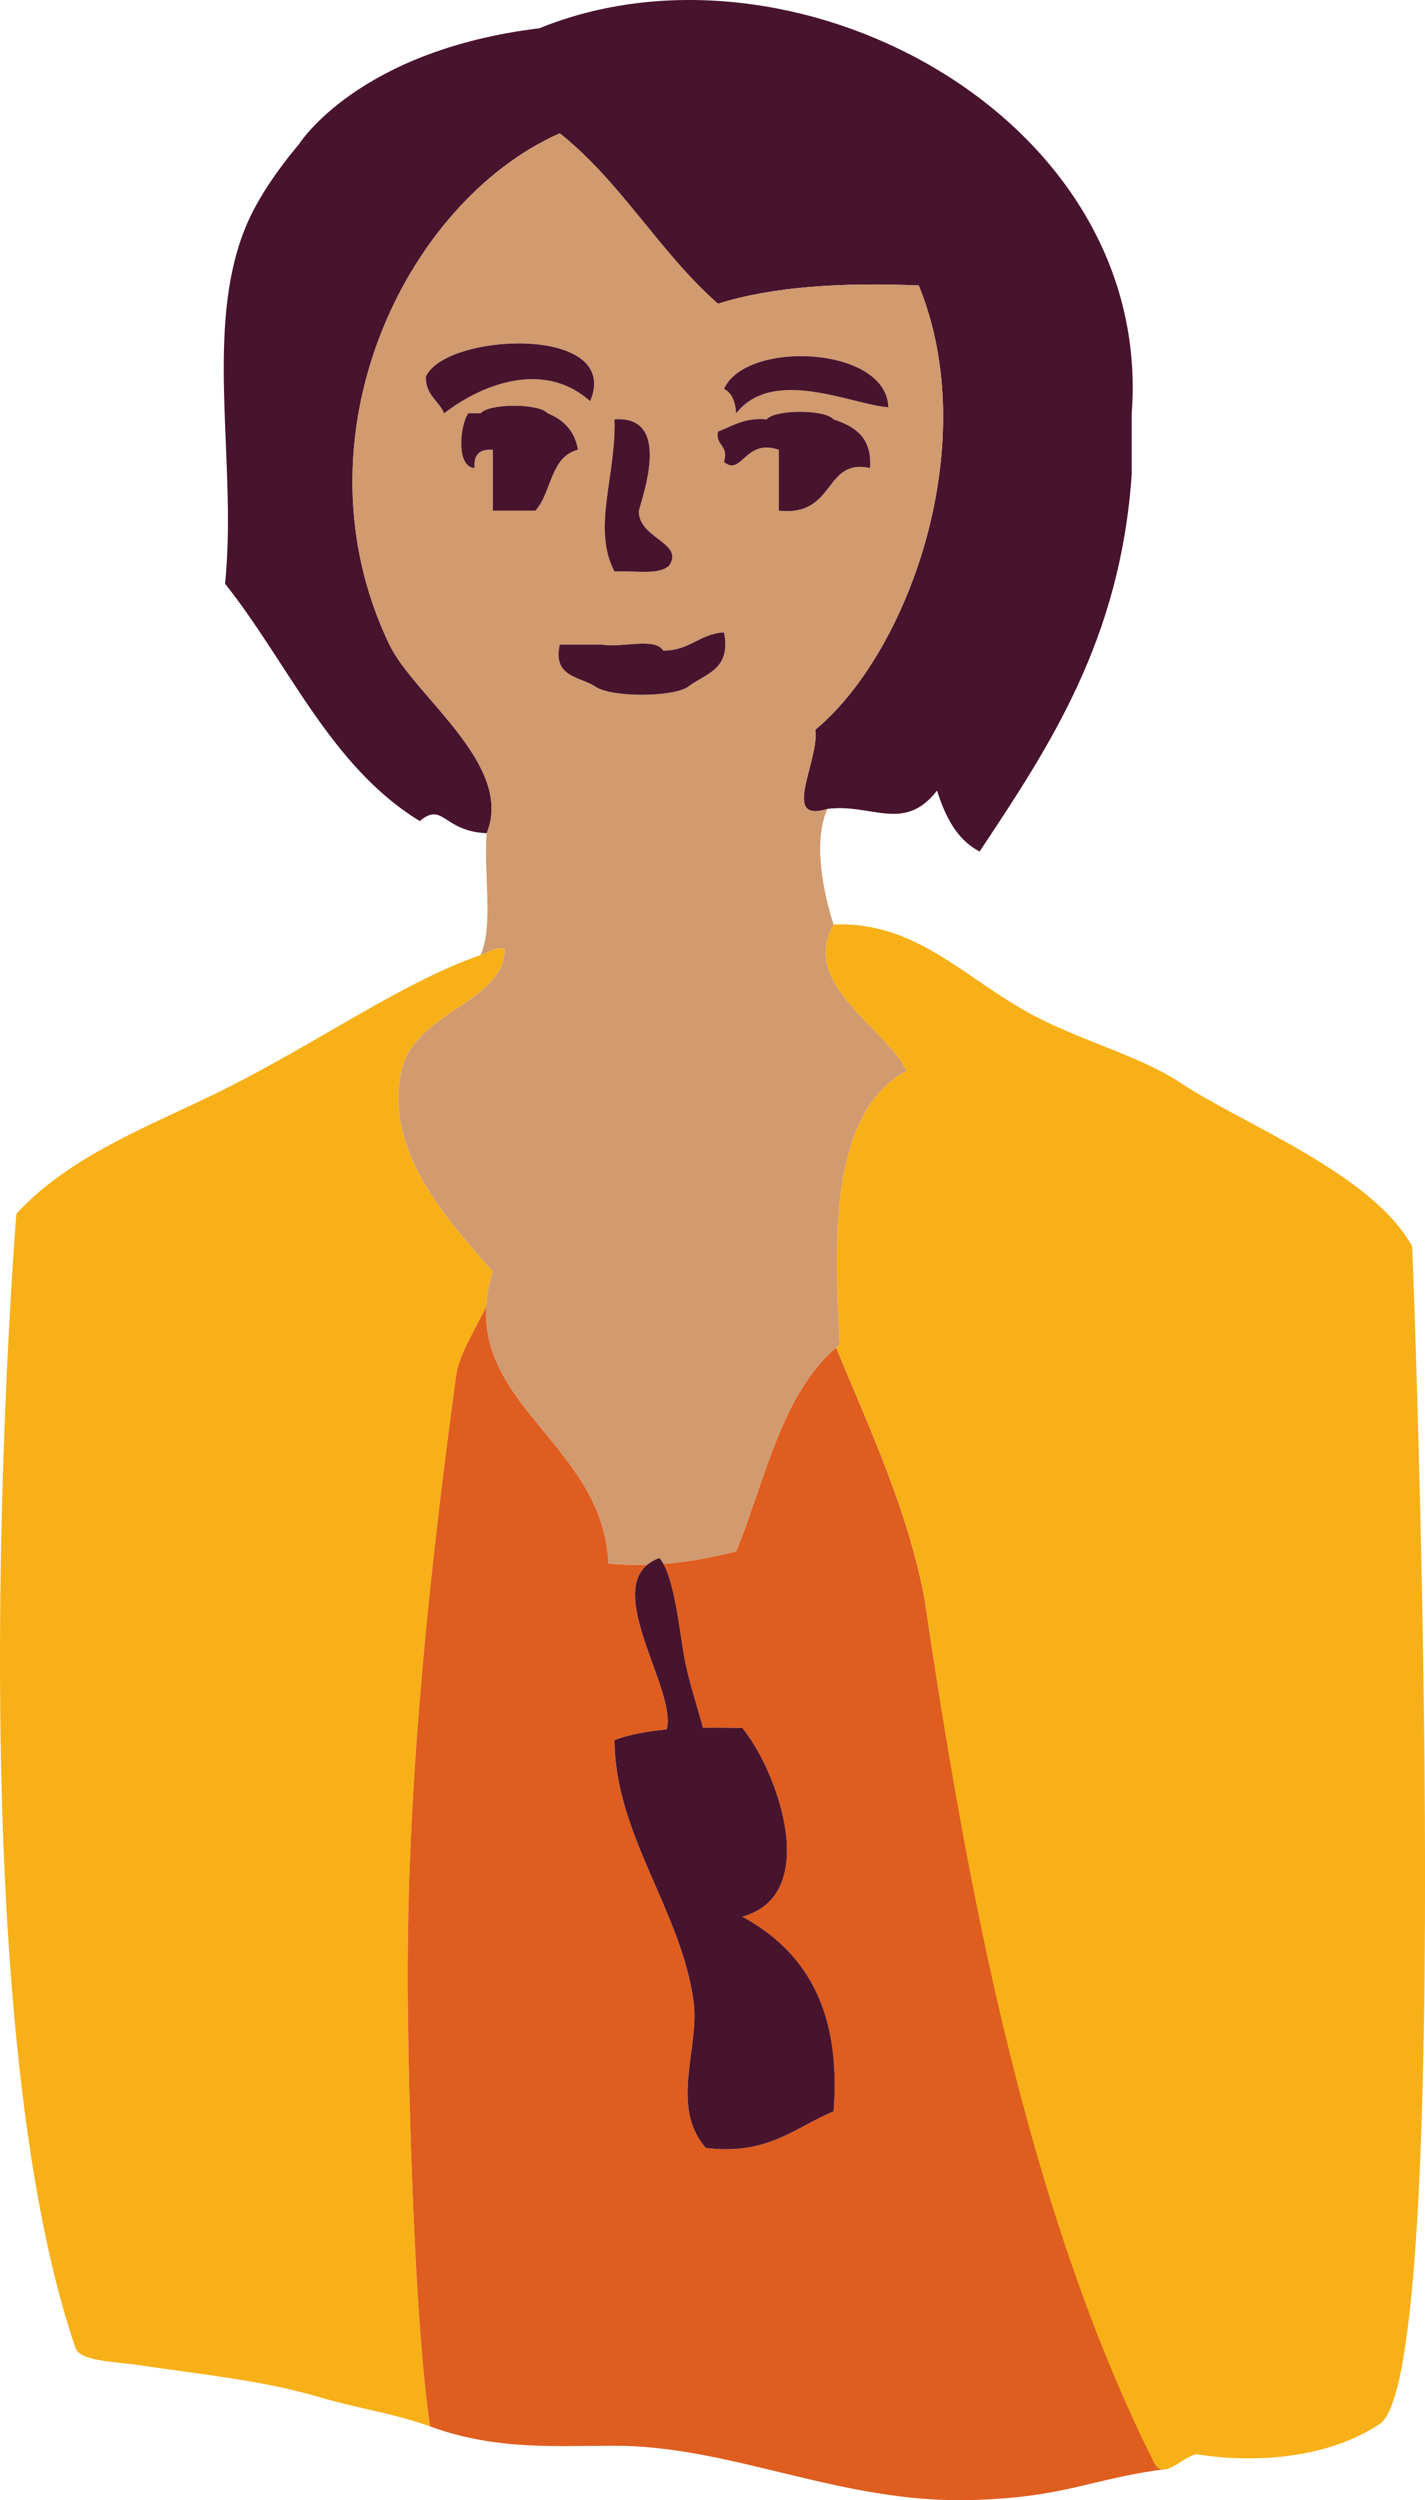 <?xml version="1.0" encoding="utf-8"?>
<!-- Generator: Adobe Illustrator 16.0.0, SVG Export Plug-In . SVG Version: 6.00 Build 0)  -->
<!DOCTYPE svg PUBLIC "-//W3C//DTD SVG 1.1//EN" "http://www.w3.org/Graphics/SVG/1.1/DTD/svg11.dtd">
<svg version="1.1" id="Layer_1" xmlns="http://www.w3.org/2000/svg" xmlns:xlink="http://www.w3.org/1999/xlink" x="0px" y="0px"
	 width="69.28px" height="121.528px" viewBox="0 0 69.28 121.528" enable-background="new 0 0 69.28 121.528" xml:space="preserve">
<path fill="#1EA292" d="M20.031,56.339c0.683,1.577,1.799,3.008,2.865,4.25C21.83,59.347,20.713,57.917,20.031,56.339"/>
<path fill="#48132D" d="M26.227,1.373C17.386,2.45,14.54,7.004,14.54,7.004c-1.076,1.274-1.921,2.557-2.415,3.618
	c-1.975,4.238-1.001,9.816-1.044,15.035l-0.003,0.177c-0.011,0.858-0.05,1.707-0.137,2.538c3.1,3.903,5.121,8.882,9.468,11.538
	c1.144-0.962,1.117,0.494,3.254,0.591c1.358-3.321-3.529-6.665-4.732-9.17c-4.8-9.989,0.727-21.498,8.282-24.851
	c2.972,2.353,4.857,5.792,7.691,8.283c2.703-0.847,6.058-1.042,9.763-0.888c3.146,7.673-0.461,17.803-5.03,21.597
	c0.211,1.51-1.717,4.579,0.593,3.845c2.16-0.275,3.72,1.176,5.326-0.887c0.405,1.27,0.965,2.387,2.07,2.959
	c3.425-5.154,6.849-10.309,7.396-18.343c0-0.985,0-1.972,0-2.958C56.085,5.857,39.06-3.373,26.764,1.164
	C26.584,1.229,26.406,1.299,26.227,1.373"/>
<path fill="#F8B018" d="M19.823,95.588c0.038-9.578,1.066-19.211,2.36-28.758c0.181-1.086,0.915-2.172,1.458-3.326
	c0.03-0.532,0.129-1.095,0.317-1.702c-0.336-0.381-0.695-0.786-1.062-1.213c-1.066-1.242-2.183-2.673-2.865-4.25
	c-0.311-0.716-0.532-1.464-0.618-2.236c-0.023-0.203-0.036-0.408-0.039-0.615c-0.008-0.476,0.038-0.957,0.147-1.448
	c0.641-2.884,4.994-3.29,5.029-5.916c-0.618-0.126-0.783,0.202-1.184,0.294c-3.775,1.318-7.785,4.176-12.425,6.509
	C7.55,54.63,3.421,56.108,0.795,59.004c0,0-3.078,37.76,2.878,55.129c0.223,0.651,1.963,0.66,3.067,0.827
	c3.2,0.484,5.896,0.708,8.878,1.583c1.756,0.516,3.58,0.777,5.294,1.4c-0.742-4.965-1.021-15.18-1.081-20.203
	C19.823,97.024,19.82,96.305,19.823,95.588"/>
<path fill="#DF5D1F" d="M44.962,77.778c-0.818-4.363-2.64-8.225-4.312-12.276c-0.002,0.002-0.004,0.004-0.007,0.007
	c-1.776,1.521-2.714,3.881-3.567,6.326c-0.007,0.021-0.014,0.041-0.021,0.062c-0.028,0.081-0.056,0.163-0.085,0.243
	c-0.38,1.104-0.75,2.216-1.179,3.271c-1.11,0.271-2.257,0.506-3.542,0.604c0.603,1.07,0.831,3.666,1.063,4.783
	c0.219,1.043,0.564,2.105,0.864,3.181c0.625-0.007,1.265-0.001,1.91,0.011c1.725,2.1,3.868,8.116,0,9.172
	c3,1.635,4.831,4.439,4.438,9.467c-1.887,0.773-3.178,2.146-6.212,1.775c-1.763-2.018-0.297-4.875-0.591-7.1
	c-0.583-4.396-3.824-8.117-3.848-12.723c0.739-0.277,1.603-0.432,2.535-0.516c0.518-1.787-2.862-6.43-0.935-8.012
	c-0.598,0.018-1.226,0.006-1.896-0.051c-0.199-5.477-6.214-7.524-5.938-12.498c-0.543,1.154-1.277,2.24-1.458,3.326
	c-1.294,9.547-2.322,19.18-2.36,28.758c-0.003,0.717,0,1.436,0.009,2.152c0.061,5.023,0.339,15.238,1.081,20.203
	c3.206,1.161,6.036,0.937,8.962,0.937c5.712,0,10.981,2.8,17.283,2.641c4.666-0.118,5.801-1.029,9.604-1.521
	C50.214,107.888,47.003,91.834,44.962,77.778"/>
<path fill="#F8B018" d="M58.199,119.293c-0.619,0.037-1.641,1.312-2.079,0.438c-6.168-12.309-9.116-27.896-11.157-41.953
	c-0.818-4.363-2.64-8.225-4.312-12.276c0.058-0.048,0.11-0.102,0.17-0.15c-0.242-4.729-0.599-11.198,3.255-13.312
	c-1.067-2.114-5.204-4.231-3.551-7.1c4.056-0.184,6.435,2.7,9.763,4.437c0.86,0.449,1.743,0.822,2.61,1.172
	c0.158,0.064,0.317,0.127,0.475,0.19c1.473,0.588,2.878,1.134,4.017,1.892c2.994,1.998,9.348,4.416,11.269,7.959
	c0,0,2.166,54.771-1.584,57.237S58.199,119.293,58.199,119.293z"/>
<path fill="#D19A6F" d="M37.863,24.822c0-0.986,0-1.972,0-2.959c-1.641-0.577-1.797,1.31-2.663,0.592
	c0.244-0.836-0.416-0.767-0.296-1.479c0.724-0.263,1.283-0.69,2.367-0.592c0.414-0.49,2.84-0.49,3.254,0
	c1.04,0.341,1.878,0.884,1.775,2.367C40.038,22.252,40.65,25.123,37.863,24.822 M33.425,33.401c-0.802,0.492-3.637,0.492-4.438,0
	c-0.748-0.532-2.124-0.439-1.774-2.07c0.69,0,1.38,0,2.071,0c0.898,0.185,2.548-0.379,2.958,0.295
	c1.292,0.01,1.747-0.817,2.958-0.888C35.567,32.584,34.25,32.748,33.425,33.401z M23.958,24.822c0-0.986,0-1.972,0-2.959
	c-0.646-0.053-0.941,0.242-0.887,0.888c-0.936-0.057-0.688-2.185-0.297-2.663c0.197,0,0.395,0,0.592,0
	c0.414-0.489,2.84-0.489,3.254,0c0.774,0.31,1.319,0.851,1.479,1.775c-1.354,0.323-1.273,2.079-2.071,2.959
	C25.339,24.822,24.648,24.822,23.958,24.822z M20.704,18.313c0.924-2.142,9.566-2.548,7.988,1.184
	c-2.22-1.973-5.193-0.877-7.101,0.591C21.329,19.464,20.691,19.214,20.704,18.313z M29.875,20.384
	c2.576-0.181,1.598,3.046,1.184,4.438c-0.042,1.347,2.217,1.557,1.479,2.662c-0.491,0.495-1.737,0.236-2.663,0.296
	C28.769,25.674,29.963,23.15,29.875,20.384z M43.188,19.792c-1.7-0.094-5.582-2.004-7.396,0.296
	c-0.041-0.551-0.194-0.988-0.592-1.183C36.266,16.516,43.098,16.816,43.188,19.792z M44.076,52.04
	c-1.067-2.114-5.204-4.231-3.551-7.1c-0.446-1.398-1.041-3.992-0.296-5.622c-2.31,0.734-0.382-2.335-0.593-3.845
	c4.569-3.794,8.177-13.924,5.03-21.597c-3.705-0.154-7.06,0.041-9.763,0.888c-2.834-2.491-4.72-5.93-7.691-8.283
	C19.657,9.833,14.13,21.342,18.93,31.332c1.203,2.505,6.091,5.849,4.732,9.17c-0.16,1.911,0.343,4.485-0.296,5.916
	c0.4-0.092,0.565-0.42,1.184-0.294c-0.035,2.626-4.389,3.032-5.029,5.916c-0.109,0.491-0.155,0.973-0.147,1.448
	c0.003,0.207,0.016,0.412,0.039,0.615c0.086,0.772,0.308,1.521,0.618,2.236c0.683,1.577,1.799,3.008,2.865,4.25
	c0.367,0.427,0.727,0.832,1.062,1.212v0.001c-0.188,0.607-0.287,1.17-0.317,1.702c-0.275,4.974,5.739,7.021,5.938,12.498
	c0.67,0.057,1.298,0.068,1.896,0.051c0.157-0.129,0.346-0.238,0.577-0.323c0.071,0.075,0.137,0.175,0.197,0.284
	c1.285-0.098,2.432-0.332,3.542-0.604c0.429-1.056,0.799-2.168,1.179-3.271c0.029-0.08,0.057-0.162,0.085-0.243
	c0.008-0.021,0.015-0.041,0.021-0.062c0.853-2.445,1.791-4.805,3.567-6.326c0.003-0.003,0.005-0.005,0.007-0.007
	c0.058-0.048,0.11-0.102,0.17-0.15C40.579,60.623,40.222,54.153,44.076,52.04z"/>
<path fill="#48132D" d="M32.242,31.626c-0.41-0.674-2.06-0.11-2.958-0.295c-0.691,0-1.381,0-2.071,0
	c-0.35,1.631,1.026,1.538,1.774,2.07c0.802,0.492,3.637,0.492,4.438,0c0.825-0.654,2.142-0.817,1.774-2.663
	C33.989,30.81,33.534,31.636,32.242,31.626"/>
<path fill="#48132D" d="M28.1,21.863c-0.16-0.924-0.705-1.465-1.479-1.775c-0.414-0.489-2.84-0.489-3.254,0
	c-0.197,0-0.395,0-0.592,0c-0.392,0.478-0.639,2.606,0.297,2.663c-0.055-0.646,0.241-0.941,0.887-0.888c0,0.987,0,1.973,0,2.959
	c0.689,0,1.381,0,2.07,0C26.827,23.942,26.747,22.187,28.1,21.863"/>
<path fill="#48132D" d="M29.875,27.78c0.926-0.06,2.172,0.199,2.663-0.296c0.737-1.105-1.521-1.315-1.479-2.662
	c0.414-1.392,1.393-4.619-1.184-4.438C29.963,23.15,28.769,25.674,29.875,27.78"/>
<path fill="#48132D" d="M28.692,19.498c1.578-3.732-7.064-3.326-7.988-1.184c-0.013,0.901,0.625,1.151,0.888,1.775
	C23.499,18.621,26.472,17.524,28.692,19.498"/>
<path fill="#48132D" d="M35.792,20.088c1.814-2.3,5.696-0.39,7.396-0.296c-0.09-2.976-6.922-3.277-7.988-0.887
	C35.597,19.101,35.75,19.538,35.792,20.088"/>
<path fill="#48132D" d="M42.3,22.751c0.103-1.483-0.735-2.026-1.775-2.367c-0.414-0.49-2.84-0.49-3.254,0
	c-1.084-0.098-1.644,0.329-2.367,0.592c-0.12,0.712,0.54,0.643,0.296,1.479c0.866,0.718,1.022-1.169,2.663-0.592
	c0,0.987,0,1.973,0,2.959C40.65,25.123,40.038,22.252,42.3,22.751"/>
<path fill="#48132D" d="M31.475,76.053c-1.928,1.582,1.452,6.225,0.935,8.012c-0.933,0.084-1.796,0.238-2.535,0.516
	c0.023,4.605,3.265,8.326,3.848,12.723c0.294,2.225-1.172,5.082,0.591,7.1c3.034,0.371,4.325-1.002,6.212-1.775
	c0.394-5.027-1.438-7.832-4.438-9.467c3.868-1.056,1.725-7.072,0-9.172c-0.646-0.012-1.285-0.018-1.91-0.011
	c-0.3-1.075-0.646-2.138-0.864-3.181c-0.232-1.117-0.461-3.713-1.063-4.783c-0.061-0.109-0.126-0.209-0.197-0.284
	C31.821,75.815,31.632,75.924,31.475,76.053"/>
<path fill="#48132D" d="M26.227,1.373"/>
</svg>
